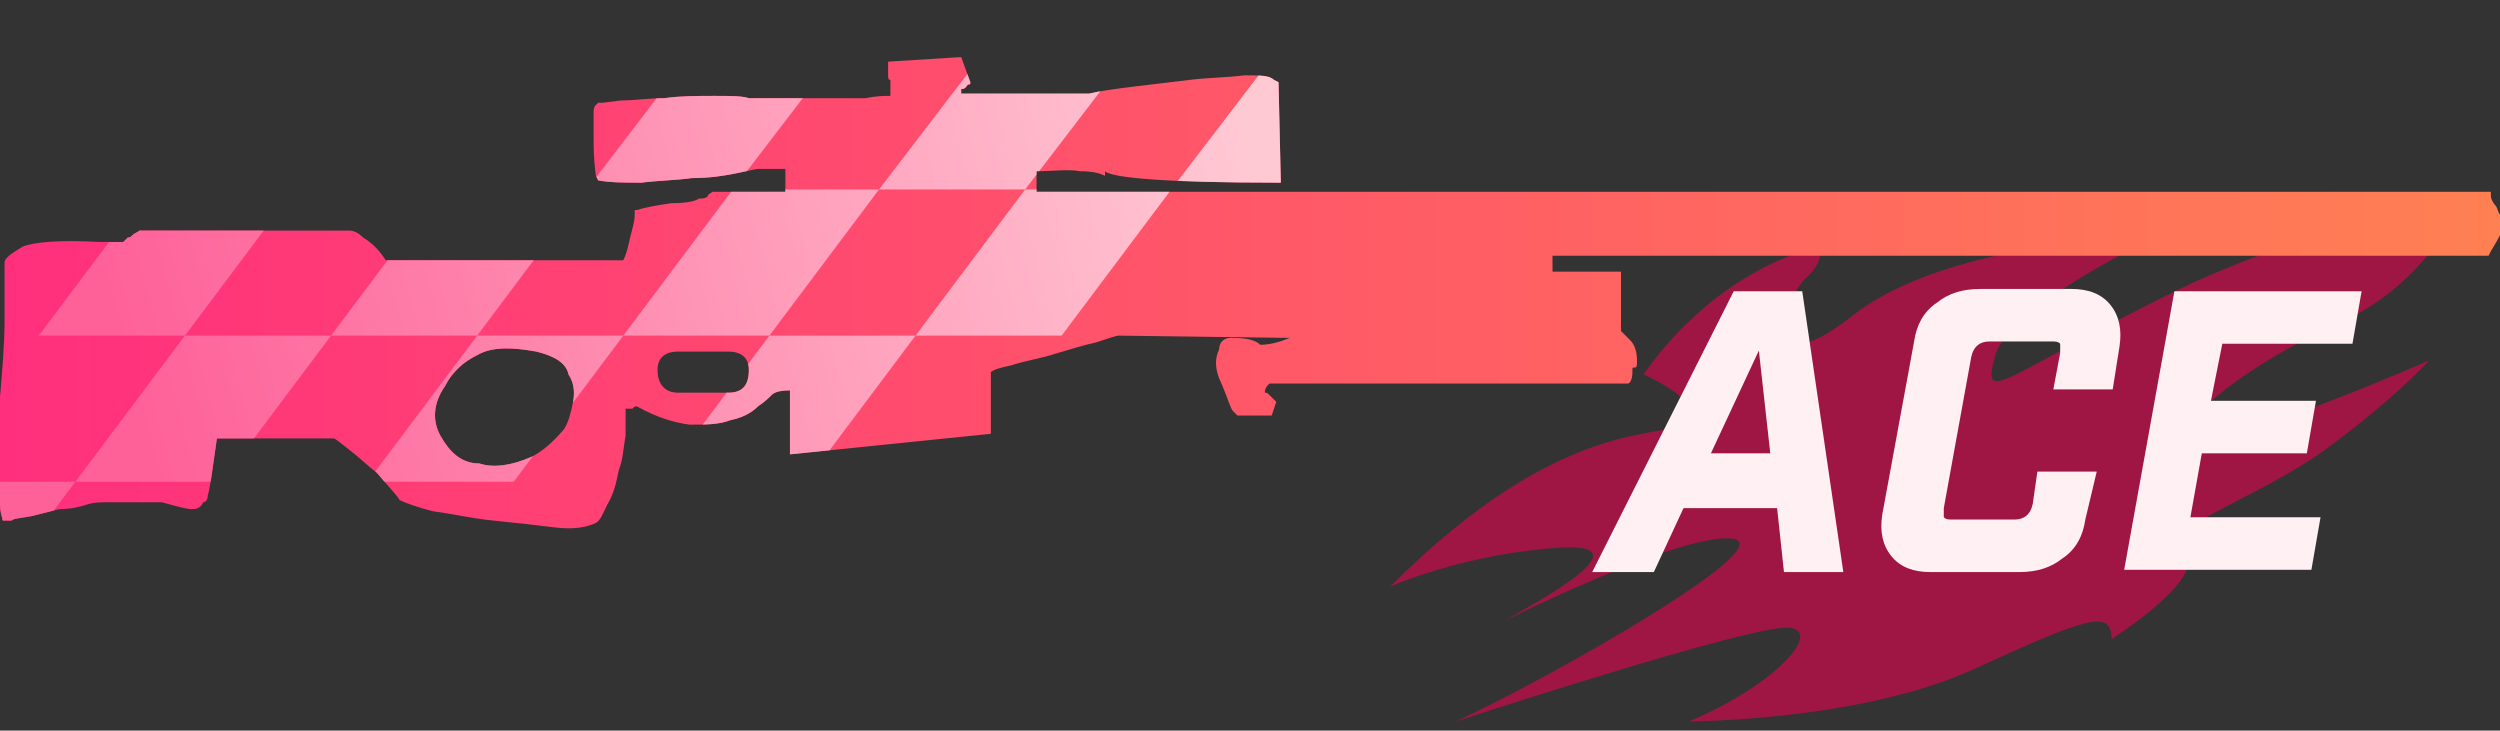 <?xml version="1.0" encoding="utf-8"?>
<!-- Generator: Adobe Illustrator 16.0.0, SVG Export Plug-In . SVG Version: 6.00 Build 0)  -->
<!DOCTYPE svg PUBLIC "-//W3C//DTD SVG 1.0//EN" "http://www.w3.org/TR/2001/REC-SVG-20010904/DTD/svg10.dtd">
<svg version="1.0" id="图层_1" xmlns="http://www.w3.org/2000/svg" xmlns:xlink="http://www.w3.org/1999/xlink" x="0px" y="0px"
	 width="109.5px" height="32px" viewBox="0 0 109.5 32" enable-background="new 0 0 109.5 32" xml:space="preserve">
<rect x="0" y="0" width="109.5" height="32" fill="#333333" stroke="none"/>
<path opacity="0.7" fill="#CE0B4C" enable-background="new    " d="M79.685,10.794c0,0-4.299,0.8-7.699,5.6c0,0,2.9,1.3,1.9,2.101
	s-5.4-0.399-13,7.199c0,0,3.1-1.398,7.299-1.699c4.201-0.301-1.1,2.5-2.299,3.199c0,0,7.799-3.898,10-3.6
	c2.199,0.299-7.801,6-12.101,8c0,0,13.101-4.3,14.601-4.1c1.5,0.199-0.801,2.6-4.4,4.1c0,0,7.5,0,12.5-2.3s6-2.601,6-1.3
	c0,0,4.398-2.801,3.1-3.801s3.301-2.301,6.4-4.601s4.398-3.8,4.398-3.8s-7.498,3.301-9.799,3.4c-2.299,0.101,1.5-3.1,5.6-4.899
	c4.102-1.8,5.4-5.1,5.4-5.1s-5.6,0.2-12.799,3.8c-7.201,3.6-8,4.8-7.4,2.6s7.199-5.3,7.199-5.3s-9.199,0.2-13.4,3.5
	c-4.199,3.3-3-0.8-2.1-1.6C79.985,11.394,79.685,10.794,79.685,10.794z"/>
<linearGradient id="SVGID_1_" gradientUnits="userSpaceOnUse" x1="1124.88" y1="-821.619" x2="1234.479" y2="-821.619" gradientTransform="matrix(1 0 0 -1 -1124.88 -808.799)">
	<stop  offset="0" style="stop-color:#FF2F7D"/>
	<stop  offset="1" style="stop-color:#FF8053"/>
</linearGradient>
<path fill="url(#SVGID_1_)" d="M109.3,9c0.101,0.1,0.101,0.3,0.2,0.4c0.1,0.2,0.1,0.3,0.1,0.5c0,0.3-0.199,0.6-0.5,1.1l-0.1,0.2H68
	v0.7h3v2.6l0.4,0.4c0.199,0.2,0.3,0.5,0.3,0.899c0,0.2,0,0.301-0.101,0.301c-0.1,0-0.1,0-0.1,0.1v0.1c0,0.301-0.1,0.5-0.2,0.5
	c-0.1,0-0.2,0-0.3,0c-0.2,0-0.8,0-1.8,0s-2.5,0-4.601,0c-2.1,0-5.1,0-9,0C55.5,16.9,55.4,17,55.4,17.2c0.1,0,0.1,0,0.199,0.1
	l0.301,0.301l-0.2,0.6h-1.5L54,18c-0.1-0.1-0.2-0.5-0.5-1.2c-0.3-0.6-0.3-1.1-0.1-1.5c0-0.3,0.2-0.5,0.5-0.5H54
	c0.6,0,1,0.101,1.2,0.301c0.399,0,0.8-0.101,1.3-0.301L49,14.7c-0.1,0-0.4,0.1-1,0.3c-0.5,0.101-1.1,0.3-1.8,0.5
	c-0.6,0.2-1.3,0.3-1.9,0.5c-0.5,0.101-0.8,0.2-0.9,0.3V19l-8.8,0.9v-2.8c-0.5,0-0.7,0.1-0.8,0.199c-0.1,0.101-0.3,0.301-0.6,0.5
	c-0.3,0.301-0.7,0.5-1.2,0.601c-0.5,0.2-1.1,0.2-1.8,0.2C29.5,18.5,28.8,18.3,27.9,17.8c-0.1,0-0.1,0-0.2,0.101c-0.1,0-0.2,0-0.3,0
	c0,0.3,0,0.7,0,1.2c-0.1,0.5-0.1,1-0.3,1.5c-0.1,0.5-0.2,1-0.5,1.5c-0.2,0.399-0.3,0.699-0.5,0.8c-0.4,0.2-1,0.3-1.8,0.2
	C23.5,23,22.6,22.9,21.6,22.8c-1-0.1-1.8-0.3-2.6-0.399c-0.8-0.2-1.3-0.4-1.5-0.5c-0.1-0.2-0.5-0.601-1-1.2c-0.4-0.3-0.8-0.7-1.2-1
	c-0.4-0.3-0.6-0.5-0.7-0.5H9.5c-0.2,1.4-0.3,2.2-0.4,2.5C9.1,21.9,9,22,8.9,22c-0.1,0.2-0.2,0.3-0.5,0.3c-0.2,0-0.6-0.1-1.3-0.3
	c-0.5,0-1,0-1.5,0s-0.9,0-1,0c-0.2,0-0.5,0-0.8,0.101C3.5,22.2,3.1,22.3,2.6,22.3c-0.4,0.101-0.8,0.2-1.2,0.301
	c-0.5,0.1-0.8,0.1-0.9,0.199H0.2c-0.1,0-0.1,0-0.1-0.1C0,22.4,0,22.2,0,21.9s0-0.8,0-1.5s0-1.7,0-3c0.1-1.2,0.2-2.3,0.2-3.4
	c0-1.2,0-2,0-2.5c0-0.2,0.3-0.4,0.8-0.7c0.5-0.2,1.6-0.3,3.4-0.2h1l0.1-0.1l0.1-0.1c0.1,0,0.1,0,0.2-0.1c0.1-0.1,0.2-0.1,0.3-0.2
	h9.2c0.2,0,0.4,0.1,0.6,0.3c0.5,0.3,0.8,0.7,1,1h10.4c0.1-0.2,0.2-0.5,0.3-1c0.1-0.4,0.2-0.7,0.2-1V9.2h0.1c0.3-0.1,0.8-0.2,1.5-0.3
	c0.7,0,1.1-0.1,1.2-0.2c0.1,0,0.3,0,0.4-0.1c0-0.1,0.1-0.1,0.2-0.2h3.2v-1h-1.2c-0.1,0-0.5,0.1-1,0.2s-1.1,0.2-1.9,0.2
	c-0.7,0.1-1.4,0.1-2.2,0.2c-0.7,0-1.4,0-1.9-0.1l-0.1-0.2l0,0C26,7,26,6.4,26,6c0-0.4,0-0.8,0-1c0-0.2,0-0.3,0.1-0.4l0.1-0.1h0.2
	l0.8-0.1c0.6,0,1.2-0.1,1.9-0.1c0.7-0.1,1.4-0.1,2.2-0.1c0.7,0,1.2,0,1.5,0.1c0.5,0,1,0,1.5,0c0.6,0,1.2,0,1.9,0c0.6,0,1.1,0,1.7,0
	c0.5-0.1,0.8-0.1,1.1-0.1V3.5c-0.1,0-0.1-0.1-0.1-0.2V2.7l3.2-0.2l0,0l0.4,1.1c0,0.1,0,0.1-0.1,0.1c-0.1,0.1-0.1,0.2-0.3,0.2v0.2
	h5.6c0.4-0.1,1.1-0.2,1.9-0.3c0.8-0.1,1.7-0.2,2.5-0.3c0.8-0.1,1.6-0.1,2.4-0.2c0.7,0,1.1,0,1.3,0.2L56,3.6L56.1,8H55.9
	c-4.7,0-7.2-0.2-7.5-0.5v0.2c-0.2-0.1-0.5-0.2-1.1-0.2c-0.5-0.1-1.2,0-1.9,0v0.9h63.7v0.2C109.1,8.7,109.2,8.9,109.3,9z M31.9,15.4
	h-2.2c-0.6,0-0.9,0.3-0.9,0.8c0,0.6,0.3,1,0.9,1h2.2c0.6,0,0.9-0.3,0.9-1C32.8,15.7,32.5,15.4,31.9,15.4z M19.3,19.101
	C19.7,19.8,20.2,20.3,21,20.3c0.6,0.2,1.4,0.101,2.3-0.3c0.4-0.2,0.9-0.6,1.4-1.2c0.2-0.3,0.3-0.699,0.4-1.199s0-0.9-0.2-1.2
	c-0.1-0.5-0.6-0.8-1.4-1c-1.1-0.2-1.9-0.2-2.5,0.1c-0.4,0.2-0.7,0.4-0.9,0.601c-0.2,0.199-0.4,0.399-0.6,0.8
	C19,17.601,18.9,18.4,19.3,19.101z"/>
<g>
	<g>
		<defs>
			<path id="SVGID_2_" d="M109.3,9c0.101,0.1,0.101,0.3,0.2,0.4c0.1,0.2,0.1,0.3,0.1,0.5c0,0.3-0.199,0.6-0.5,1.1l-0.1,0.2H68v0.7h3
				v2.6l0.4,0.4c0.199,0.2,0.3,0.5,0.3,0.899c0,0.2,0,0.301-0.101,0.301c-0.1,0-0.1,0-0.1,0.1v0.1c0,0.301-0.1,0.5-0.2,0.5
				c-0.1,0-0.2,0-0.3,0c-0.2,0-0.8,0-1.8,0s-2.5,0-4.601,0c-2.1,0-5.1,0-9,0C55.5,16.9,55.4,17,55.4,17.2c0.1,0,0.1,0,0.199,0.1
				l0.301,0.301l-0.2,0.6h-1.5L54,18c-0.1-0.1-0.2-0.5-0.5-1.2c-0.3-0.6-0.3-1.1-0.1-1.5c0-0.3,0.2-0.5,0.5-0.5H54
				c0.6,0,1,0.101,1.2,0.301c0.399,0,0.8-0.101,1.3-0.301L49,14.7c-0.1,0-0.4,0.1-1,0.3c-0.5,0.101-1.1,0.3-1.8,0.5
				c-0.6,0.2-1.3,0.3-1.9,0.5c-0.5,0.101-0.8,0.2-0.9,0.3V19l-8.8,0.9v-2.8c-0.5,0-0.7,0.1-0.8,0.199c-0.1,0.101-0.3,0.301-0.6,0.5
				c-0.3,0.301-0.7,0.5-1.2,0.601c-0.5,0.2-1.1,0.2-1.8,0.2C29.5,18.5,28.8,18.3,27.9,17.8c-0.1,0-0.1,0-0.2,0.101
				c-0.1,0-0.2,0-0.3,0c0,0.3,0,0.7,0,1.2c-0.1,0.5-0.1,1-0.3,1.5c-0.1,0.5-0.2,1-0.5,1.5c-0.2,0.399-0.3,0.699-0.5,0.8
				c-0.4,0.2-1,0.3-1.8,0.2C23.5,23,22.6,22.9,21.6,22.8c-1-0.1-1.8-0.3-2.6-0.399c-0.8-0.2-1.3-0.4-1.5-0.5
				c-0.1-0.2-0.5-0.601-1-1.2c-0.4-0.3-0.8-0.7-1.2-1c-0.4-0.3-0.6-0.5-0.7-0.5H9.5c-0.2,1.4-0.3,2.2-0.4,2.5C9.1,21.9,9,22,8.9,22
				c-0.1,0.2-0.2,0.3-0.5,0.3c-0.2,0-0.6-0.1-1.3-0.3c-0.5,0-1,0-1.5,0s-0.9,0-1,0c-0.2,0-0.5,0-0.8,0.101
				C3.5,22.2,3.1,22.3,2.6,22.3c-0.4,0.101-0.8,0.2-1.2,0.301c-0.5,0.1-0.8,0.1-0.9,0.199H0.2c-0.1,0-0.1,0-0.1-0.1
				C0,22.4,0,22.2,0,21.9s0-0.8,0-1.5s0-1.7,0-3c0.1-1.2,0.2-2.3,0.2-3.4c0-1.2,0-2,0-2.5c0-0.2,0.3-0.4,0.8-0.7
				c0.5-0.2,1.6-0.3,3.4-0.2h1l0.1-0.1l0.1-0.1c0.1,0,0.1,0,0.2-0.1c0.1-0.1,0.2-0.1,0.3-0.2h9.2c0.2,0,0.4,0.1,0.6,0.3
				c0.5,0.3,0.8,0.7,1,1h10.4c0.1-0.2,0.2-0.5,0.3-1c0.1-0.4,0.2-0.7,0.2-1V9.2h0.1c0.3-0.1,0.8-0.2,1.5-0.3c0.7,0,1.1-0.1,1.2-0.2
				c0.1,0,0.3,0,0.4-0.1c0-0.1,0.1-0.1,0.2-0.2h3.2v-1h-1.2c-0.1,0-0.5,0.1-1,0.2s-1.1,0.2-1.9,0.2c-0.7,0.1-1.4,0.1-2.2,0.2
				c-0.7,0-1.4,0-1.9-0.1l-0.1-0.2l0,0C26,7,26,6.4,26,6c0-0.4,0-0.8,0-1c0-0.2,0-0.3,0.1-0.4l0.1-0.1h0.2l0.8-0.1
				c0.6,0,1.2-0.1,1.9-0.1c0.7-0.1,1.4-0.1,2.2-0.1c0.7,0,1.2,0,1.5,0.1c0.5,0,1,0,1.5,0c0.6,0,1.2,0,1.9,0c0.6,0,1.1,0,1.7,0
				c0.5-0.1,0.8-0.1,1.1-0.1V3.5c-0.1,0-0.1-0.1-0.1-0.2V2.7l3.2-0.2l0,0l0.4,1.1c0,0.1,0,0.1-0.1,0.1c-0.1,0.1-0.1,0.2-0.3,0.2v0.2
				h5.6c0.4-0.1,1.1-0.2,1.9-0.3c0.8-0.1,1.7-0.2,2.5-0.3c0.8-0.1,1.6-0.1,2.4-0.2c0.7,0,1.1,0,1.3,0.2L56,3.6L56.1,8H55.9
				c-4.7,0-7.2-0.2-7.5-0.5v0.2c-0.2-0.1-0.5-0.2-1.1-0.2c-0.5-0.1-1.2,0-1.9,0v0.9h63.7v0.2C109.1,8.7,109.2,8.9,109.3,9z
				 M31.9,15.4h-2.2c-0.6,0-0.9,0.3-0.9,0.8c0,0.6,0.3,1,0.9,1h2.2c0.6,0,0.9-0.3,0.9-1C32.8,15.7,32.5,15.4,31.9,15.4z
				 M19.3,19.101C19.7,19.8,20.2,20.3,21,20.3c0.6,0.2,1.4,0.101,2.3-0.3c0.4-0.2,0.9-0.6,1.4-1.2c0.2-0.3,0.3-0.699,0.4-1.199
				s0-0.9-0.2-1.2c-0.1-0.5-0.6-0.8-1.4-1c-1.1-0.2-1.9-0.2-2.5,0.1c-0.4,0.2-0.7,0.4-0.9,0.601c-0.2,0.199-0.4,0.399-0.6,0.8
				C19,17.601,18.9,18.4,19.3,19.101z"/>
		</defs>
		<clipPath id="SVGID_3_">
			<use xlink:href="#SVGID_2_"  overflow="visible"/>
		</clipPath>
		<g clip-path="url(#SVGID_3_)">
			<g>
				
					<linearGradient id="SVGID_4_" gradientUnits="userSpaceOnUse" x1="382.054" y1="-268.424" x2="430.429" y2="-255.674" gradientTransform="matrix(1 0 0 -1 -374.96 -246.6)">
					<stop  offset="2.054068e-007" style="stop-color:#FE6198"/>
					<stop  offset="1" style="stop-color:#FFC9D4"/>
				</linearGradient>
				<polygon fill="url(#SVGID_4_)" points="-7.9,27.5 -1.5,27.5 3.3,21.101 -3.1,21.101 				"/>
				
					<linearGradient id="SVGID_5_" gradientUnits="userSpaceOnUse" x1="381.204" y1="-265.2" x2="429.573" y2="-252.452" gradientTransform="matrix(1 0 0 -1 -374.96 -246.6)">
					<stop  offset="2.054068e-007" style="stop-color:#FE6198"/>
					<stop  offset="1" style="stop-color:#FFC9D4"/>
				</linearGradient>
				<polygon fill="url(#SVGID_5_)" points="8.1,14.7 3.3,21.101 9.7,21.101 14.5,14.7 				"/>
				
					<linearGradient id="SVGID_6_" gradientUnits="userSpaceOnUse" x1="382.885" y1="-271.579" x2="431.256" y2="-258.83" gradientTransform="matrix(1 0 0 -1 -374.96 -246.6)">
					<stop  offset="2.054068e-007" style="stop-color:#FE6198"/>
					<stop  offset="1" style="stop-color:#FFC9D4"/>
				</linearGradient>
				<polygon fill="url(#SVGID_6_)" points="4.9,27.5 11.3,27.5 16.1,21.101 9.7,21.101 				"/>
				
					<linearGradient id="SVGID_7_" gradientUnits="userSpaceOnUse" x1="382.034" y1="-268.355" x2="430.411" y2="-255.605" gradientTransform="matrix(1 0 0 -1 -374.96 -246.6)">
					<stop  offset="2.054068e-007" style="stop-color:#FE6198"/>
					<stop  offset="1" style="stop-color:#FFC9D4"/>
				</linearGradient>
				<polygon fill="url(#SVGID_7_)" points="16.1,21.101 22.5,21.101 27.3,14.7 20.9,14.7 				"/>
				
					<linearGradient id="SVGID_8_" gradientUnits="userSpaceOnUse" x1="379.522" y1="-258.822" x2="427.897" y2="-246.072" gradientTransform="matrix(1 0 0 -1 -374.96 -246.6)">
					<stop  offset="2.054068e-007" style="stop-color:#FE6198"/>
					<stop  offset="1" style="stop-color:#FFC9D4"/>
				</linearGradient>
				<polygon fill="url(#SVGID_8_)" points="6.5,8.3 1.7,14.7 8.1,14.7 12.9,8.3 				"/>
				
					<linearGradient id="SVGID_9_" gradientUnits="userSpaceOnUse" x1="378.674" y1="-255.611" x2="427.053" y2="-242.86" gradientTransform="matrix(1 0 0 -1 -374.96 -246.6)">
					<stop  offset="2.054068e-007" style="stop-color:#FE6198"/>
					<stop  offset="1" style="stop-color:#FFC9D4"/>
				</linearGradient>
				<polygon fill="url(#SVGID_9_)" points="24.2,1.9 17.8,1.9 12.9,8.3 19.3,8.3 				"/>
				
					<linearGradient id="SVGID_10_" gradientUnits="userSpaceOnUse" x1="380.352" y1="-261.976" x2="428.732" y2="-249.225" gradientTransform="matrix(1 0 0 -1 -374.96 -246.6)">
					<stop  offset="2.054068e-007" style="stop-color:#FE6198"/>
					<stop  offset="1" style="stop-color:#FFC9D4"/>
				</linearGradient>
				<polygon fill="url(#SVGID_10_)" points="20.9,14.7 25.7,8.3 19.3,8.3 14.5,14.7 				"/>
				
					<linearGradient id="SVGID_11_" gradientUnits="userSpaceOnUse" x1="379.507" y1="-258.765" x2="427.884" y2="-246.014" gradientTransform="matrix(1 0 0 -1 -374.96 -246.6)">
					<stop  offset="2.054068e-007" style="stop-color:#FE6198"/>
					<stop  offset="1" style="stop-color:#FFC9D4"/>
				</linearGradient>
				<polygon fill="url(#SVGID_11_)" points="37,1.9 30.6,1.9 25.7,8.3 32.1,8.3 				"/>
				
					<linearGradient id="SVGID_12_" gradientUnits="userSpaceOnUse" x1="382.865" y1="-271.51" x2="431.24" y2="-258.76" gradientTransform="matrix(1 0 0 -1 -374.96 -246.6)">
					<stop  offset="2.054068e-007" style="stop-color:#FE6198"/>
					<stop  offset="1" style="stop-color:#FFC9D4"/>
				</linearGradient>
				<polygon fill="url(#SVGID_12_)" points="28.9,21.101 35.3,21.101 40.1,14.7 33.7,14.7 				"/>
				
					<linearGradient id="SVGID_13_" gradientUnits="userSpaceOnUse" x1="382.016" y1="-268.286" x2="430.391" y2="-255.536" gradientTransform="matrix(1 0 0 -1 -374.96 -246.6)">
					<stop  offset="2.054068e-007" style="stop-color:#FE6198"/>
					<stop  offset="1" style="stop-color:#FFC9D4"/>
				</linearGradient>
				<polygon fill="url(#SVGID_13_)" points="40.1,14.7 46.5,14.7 51.3,8.3 44.9,8.3 				"/>
				
					<linearGradient id="SVGID_14_" gradientUnits="userSpaceOnUse" x1="381.183" y1="-265.131" x2="429.561" y2="-252.38" gradientTransform="matrix(1 0 0 -1 -374.96 -246.6)">
					<stop  offset="2.054068e-007" style="stop-color:#FE6198"/>
					<stop  offset="1" style="stop-color:#FFC9D4"/>
				</linearGradient>
				<polygon fill="url(#SVGID_14_)" points="32.1,8.3 27.3,14.7 33.7,14.7 38.5,8.3 				"/>
				
					<linearGradient id="SVGID_15_" gradientUnits="userSpaceOnUse" x1="380.34" y1="-261.919" x2="428.713" y2="-249.169" gradientTransform="matrix(1 0 0 -1 -374.96 -246.6)">
					<stop  offset="2.054068e-007" style="stop-color:#FE6198"/>
					<stop  offset="1" style="stop-color:#FFC9D4"/>
				</linearGradient>
				<polygon fill="url(#SVGID_15_)" points="49.8,1.9 43.4,1.9 38.5,8.3 44.9,8.3 				"/>
				
					<linearGradient id="SVGID_16_" gradientUnits="userSpaceOnUse" x1="381.169" y1="-265.073" x2="429.544" y2="-252.323" gradientTransform="matrix(1 0 0 -1 -374.96 -246.6)">
					<stop  offset="2.054068e-007" style="stop-color:#FE6198"/>
					<stop  offset="1" style="stop-color:#FFC9D4"/>
				</linearGradient>
				<polygon fill="url(#SVGID_16_)" points="56.2,1.9 51.3,8.3 57.7,8.3 62.6,1.9 				"/>
			</g>
		</g>
	</g>
</g>
<g>
	<path fill="#FFF0F4" d="M73.738,22.256l-1.3,2.8h-2.7l6.2-12.3h3l1.8,12.3h-2.6l-0.301-2.8H73.738z M77.038,15.355l-2.1,4.5h2.6
		L77.038,15.355z"/>
	<path fill="#FFF0F4" d="M84.538,25.056c-0.7,0-1.3-0.2-1.7-0.7c-0.398-0.5-0.5-1.1-0.398-1.8l1.398-7.6c0.102-0.7,0.4-1.3,1-1.7
		c0.5-0.4,1.102-0.6,1.9-0.6h4c0.7,0,1.3,0.2,1.7,0.7c0.399,0.5,0.5,1.1,0.399,1.8l-0.301,1.9h-2.6l0.3-1.6c0-0.2,0-0.3,0-0.4
		c-0.101-0.1-0.2-0.1-0.399-0.1h-2.699c-0.4,0-0.7,0.2-0.801,0.7l-1.199,6.6c0,0.2,0,0.3,0,0.4c0.1,0.1,0.199,0.1,0.399,0.1h2.7
		c0.4,0,0.7-0.2,0.8-0.7l0.2-1.399h2.6l-0.5,2.1c-0.1,0.7-0.398,1.3-1,1.7c-0.5,0.399-1.1,0.6-1.899,0.6H84.538z"/>
	<path fill="#FFF0F4" d="M103.438,12.756l-0.4,2.3h-5.7l-0.5,2.5h4.601l-0.4,2.3h-4.6l-0.5,2.801h5.7l-0.4,2.3h-8.2l2.2-12.2
		H103.438z"/>
</g>
</svg>
